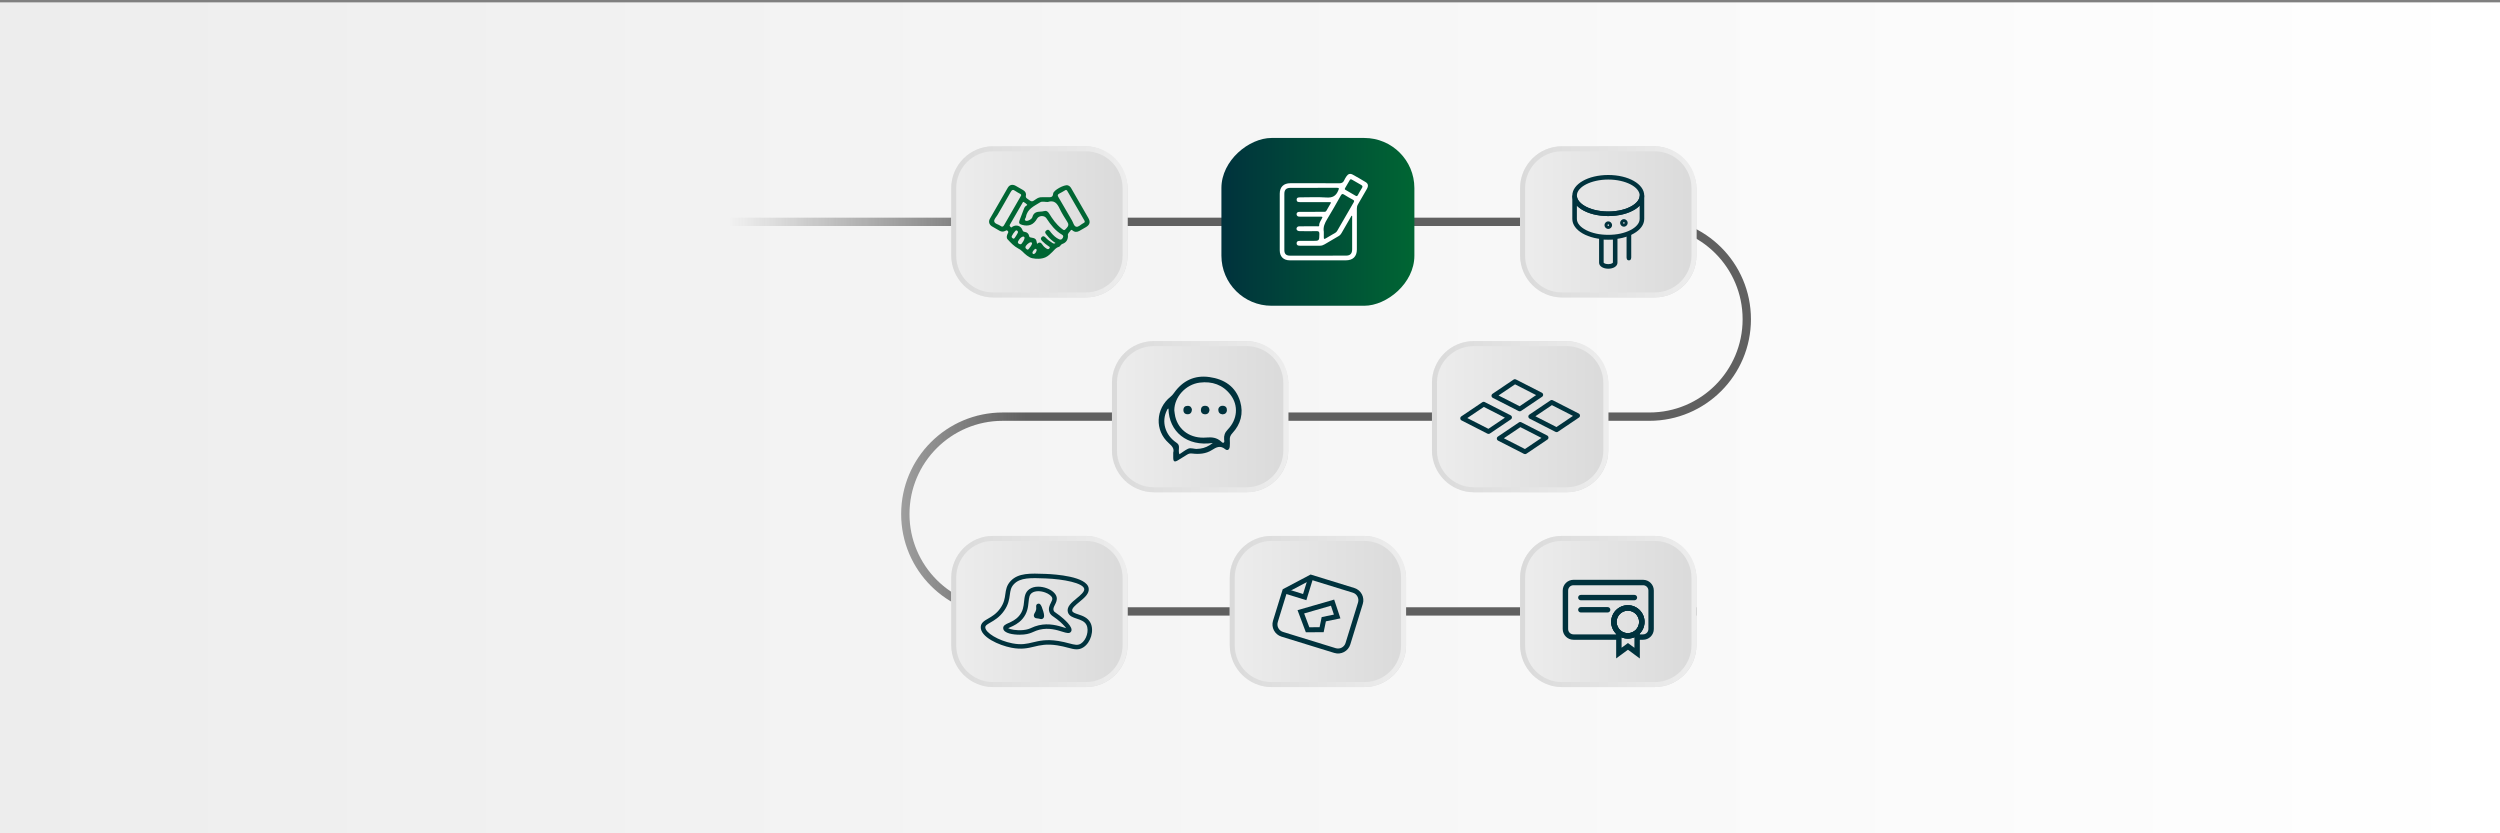<?xml version="1.0" encoding="UTF-8"?>
<svg id="Camada_1" data-name="Camada 1" xmlns="http://www.w3.org/2000/svg" xmlns:xlink="http://www.w3.org/1999/xlink" viewBox="0 0 1500 500">
  <rect x="0" y="0" width="1500" height="500" fill="#808080" stroke="none"/>
  <defs>
    <style>
      .cls-1 {
        fill: #fff;
      }

      .cls-2 {
        fill: url(#Gradiente_sem_nome_15-2);
      }

      .cls-3 {
        fill: url(#Gradiente_sem_nome_17-8);
      }

      .cls-4 {
        fill: url(#Gradiente_sem_nome_15-6);
      }

      .cls-5 {
        fill: url(#Gradiente_sem_nome_17-3);
      }

      .cls-6 {
        fill: none;
        stroke: url(#Gradiente_sem_nome_42);
        stroke-miterlimit: 10;
        stroke-width: 5px;
      }

      .cls-7 {
        fill: #00323d;
      }

      .cls-8 {
        fill: url(#Gradiente_sem_nome_17-7);
      }

      .cls-9 {
        fill: url(#Gradiente_sem_nome_17-2);
      }

      .cls-10 {
        fill: url(#Gradiente_sem_nome_17-6);
      }

      .cls-11 {
        fill: url(#Gradiente_sem_nome_17-5);
      }

      .cls-12 {
        fill: url(#Gradiente_sem_nome_15);
      }

      .cls-13 {
        fill: url(#Gradiente_sem_nome_7);
      }

      .cls-14 {
        fill: url(#Gradiente_sem_nome_15-5);
      }

      .cls-15 {
        fill: url(#Gradiente_sem_nome_17);
      }

      .cls-16 {
        fill: url(#Gradiente_sem_nome_15-8);
      }

      .cls-17 {
        fill: url(#Gradiente_sem_nome_15-7);
      }

      .cls-18 {
        fill: url(#Gradiente_sem_nome_34);
      }

      .cls-19 {
        fill: url(#Gradiente_sem_nome_15-4);
      }

      .cls-20 {
        fill: url(#Gradiente_sem_nome_17-4);
      }

      .cls-21 {
        fill: url(#Gradiente_sem_nome_15-3);
      }

      .cls-22 {
        fill: #063;
      }
    </style>
    <linearGradient id="Gradiente_sem_nome_34" data-name="Gradiente sem nome 34" x1="0" y1="251.42" x2="1500" y2="251.42" gradientUnits="userSpaceOnUse">
      <stop offset="0" stop-color="#ededed"/>
      <stop offset="1" stop-color="#fff"/>
    </linearGradient>
    <linearGradient id="Gradiente_sem_nome_42" data-name="Gradiente sem nome 42" x1="437.41" y1="250" x2="1050.58" y2="250" gradientUnits="userSpaceOnUse">
      <stop offset="0" stop-color="#606060" stop-opacity="0"/>
      <stop offset=".29" stop-color="#606060"/>
    </linearGradient>
    <linearGradient id="Gradiente_sem_nome_15" data-name="Gradiente sem nome 15" x1="912.08" y1="133.11" x2="1017.85" y2="133.11" gradientUnits="userSpaceOnUse">
      <stop offset="0" stop-color="#ededed"/>
      <stop offset="1" stop-color="#dadada"/>
    </linearGradient>
    <linearGradient id="Gradiente_sem_nome_17" data-name="Gradiente sem nome 17" x1="912.08" y1="133.11" x2="1017.85" y2="133.11" gradientUnits="userSpaceOnUse">
      <stop offset="0" stop-color="#dadada"/>
      <stop offset="1" stop-color="#ededed"/>
    </linearGradient>
    <linearGradient id="Gradiente_sem_nome_15-2" data-name="Gradiente sem nome 15" x1="859.19" y1="250" x2="964.97" y2="250" xlink:href="#Gradiente_sem_nome_15"/>
    <linearGradient id="Gradiente_sem_nome_17-2" data-name="Gradiente sem nome 17" x1="859.19" y1="250" x2="964.97" y2="250" xlink:href="#Gradiente_sem_nome_17"/>
    <linearGradient id="Gradiente_sem_nome_15-3" data-name="Gradiente sem nome 15" x1="667.19" y1="250" x2="772.97" y2="250" xlink:href="#Gradiente_sem_nome_15"/>
    <linearGradient id="Gradiente_sem_nome_17-3" data-name="Gradiente sem nome 17" x1="667.19" y1="250" x2="772.97" y2="250" xlink:href="#Gradiente_sem_nome_17"/>
    <linearGradient id="Gradiente_sem_nome_15-4" data-name="Gradiente sem nome 15" x1="737.85" x2="843.63" xlink:href="#Gradiente_sem_nome_15"/>
    <linearGradient id="Gradiente_sem_nome_17-4" data-name="Gradiente sem nome 17" x1="737.85" x2="843.63" xlink:href="#Gradiente_sem_nome_17"/>
    <linearGradient id="Gradiente_sem_nome_15-5" data-name="Gradiente sem nome 15" x1="570.74" x2="676.52" xlink:href="#Gradiente_sem_nome_15"/>
    <linearGradient id="Gradiente_sem_nome_17-5" data-name="Gradiente sem nome 17" x1="570.74" x2="676.52" xlink:href="#Gradiente_sem_nome_17"/>
    <linearGradient id="Gradiente_sem_nome_15-6" data-name="Gradiente sem nome 15" x1="570.74" y1="366.89" x2="676.52" y2="366.89" xlink:href="#Gradiente_sem_nome_15"/>
    <linearGradient id="Gradiente_sem_nome_17-6" data-name="Gradiente sem nome 17" x1="570.74" y1="366.89" x2="676.52" y2="366.89" xlink:href="#Gradiente_sem_nome_17"/>
    <linearGradient id="Gradiente_sem_nome_15-7" data-name="Gradiente sem nome 15" y1="366.89" y2="366.89" xlink:href="#Gradiente_sem_nome_15"/>
    <linearGradient id="Gradiente_sem_nome_17-7" data-name="Gradiente sem nome 17" y1="366.89" y2="366.89" xlink:href="#Gradiente_sem_nome_17"/>
    <linearGradient id="Gradiente_sem_nome_15-8" data-name="Gradiente sem nome 15" x1="737.85" y1="366.89" x2="843.63" y2="366.89" xlink:href="#Gradiente_sem_nome_15"/>
    <linearGradient id="Gradiente_sem_nome_17-8" data-name="Gradiente sem nome 17" x1="737.85" y1="366.89" x2="843.63" y2="366.89" xlink:href="#Gradiente_sem_nome_17"/>
    <linearGradient id="Gradiente_sem_nome_7" data-name="Gradiente sem nome 7" x1="732.85" y1="133.11" x2="848.63" y2="133.11" gradientTransform="translate(657.63 923.85) rotate(-90)" gradientUnits="userSpaceOnUse">
      <stop offset="0" stop-color="#00323d"/>
      <stop offset="1" stop-color="#063"/>
    </linearGradient>
  </defs>
  <rect class="cls-18" y="1.42" width="1500" height="500"/>
  <g>
    <path class="cls-6" d="m437.41,133.11h552.22c32.28,0,58.44,26.17,58.44,58.44h0c0,32.28-26.17,58.44-58.44,58.44h-388c-32.28,0-58.44,26.17-58.44,58.44h0c0,32.28,26.17,58.44,58.44,58.44h416.22"/>
    <g>
      <rect class="cls-12" x="912.08" y="87.78" width="105.78" height="90.67" rx="25.06" ry="25.06"/>
      <path class="cls-15" d="m992.8,90.78c12.16,0,22.06,9.89,22.06,22.06v40.56c0,12.16-9.89,22.06-22.06,22.06h-55.67c-12.16,0-22.06-9.89-22.06-22.06v-40.56c0-12.16,9.89-22.06,22.06-22.06h55.67m0-3h-55.67c-13.78,0-25.06,11.28-25.06,25.06v40.56c0,13.78,11.27,25.06,25.06,25.06h55.67c13.78,0,25.06-11.27,25.06-25.06v-40.56c0-13.78-11.28-25.06-25.06-25.06h0Z"/>
    </g>
    <g>
      <rect class="cls-2" x="859.19" y="204.67" width="105.78" height="90.67" rx="25.06" ry="25.06"/>
      <path class="cls-9" d="m939.91,207.67c12.16,0,22.06,9.89,22.06,22.06v40.56c0,12.16-9.89,22.06-22.06,22.06h-55.67c-12.16,0-22.06-9.89-22.06-22.06v-40.56c0-12.16,9.89-22.06,22.06-22.06h55.67m0-3h-55.67c-13.78,0-25.06,11.27-25.06,25.06v40.56c0,13.78,11.28,25.06,25.06,25.06h55.67c13.78,0,25.06-11.28,25.06-25.06v-40.56c0-13.78-11.27-25.06-25.06-25.06h0Z"/>
    </g>
    <g>
      <rect class="cls-21" x="667.19" y="204.67" width="105.78" height="90.67" rx="25.06" ry="25.06"/>
      <path class="cls-5" d="m747.91,207.67c12.16,0,22.06,9.89,22.06,22.06v40.56c0,12.16-9.89,22.06-22.06,22.06h-55.67c-12.16,0-22.06-9.89-22.06-22.06v-40.56c0-12.16,9.89-22.06,22.06-22.06h55.67m0-3h-55.67c-13.78,0-25.06,11.27-25.06,25.06v40.56c0,13.78,11.28,25.06,25.06,25.06h55.67c13.78,0,25.06-11.28,25.06-25.06v-40.56c0-13.78-11.27-25.06-25.06-25.06h0Z"/>
    </g>
    <g>
      <rect class="cls-19" x="737.85" y="87.78" width="105.78" height="90.67" rx="25.06" ry="25.06"/>
      <path class="cls-20" d="m818.58,90.78c12.16,0,22.06,9.89,22.06,22.06v40.56c0,12.16-9.89,22.06-22.06,22.06h-55.67c-12.16,0-22.06-9.89-22.06-22.06v-40.56c0-12.16,9.89-22.06,22.06-22.06h55.67m0-3h-55.67c-13.78,0-25.06,11.28-25.06,25.06v40.56c0,13.78,11.27,25.06,25.06,25.06h55.67c13.78,0,25.06-11.27,25.06-25.06v-40.56c0-13.78-11.28-25.06-25.06-25.06h0Z"/>
    </g>
    <g>
      <rect class="cls-14" x="570.74" y="87.78" width="105.78" height="90.67" rx="25.06" ry="25.06"/>
      <path class="cls-11" d="m651.47,90.78c12.16,0,22.06,9.89,22.06,22.06v40.56c0,12.16-9.89,22.06-22.06,22.06h-55.67c-12.16,0-22.06-9.89-22.06-22.06v-40.56c0-12.16,9.89-22.06,22.06-22.06h55.67m0-3h-55.67c-13.78,0-25.06,11.28-25.06,25.06v40.56c0,13.78,11.27,25.06,25.06,25.06h55.67c13.78,0,25.06-11.27,25.06-25.06v-40.56c0-13.78-11.28-25.06-25.06-25.06h0Z"/>
    </g>
    <g>
      <rect class="cls-4" x="570.74" y="321.56" width="105.78" height="90.67" rx="25.06" ry="25.06"/>
      <path class="cls-10" d="m651.47,324.56c12.16,0,22.06,9.89,22.06,22.06v40.56c0,12.16-9.89,22.06-22.06,22.06h-55.67c-12.16,0-22.06-9.89-22.06-22.06v-40.56c0-12.16,9.89-22.06,22.06-22.06h55.67m0-3h-55.67c-13.78,0-25.06,11.28-25.06,25.06v40.56c0,13.78,11.27,25.06,25.06,25.06h55.67c13.78,0,25.06-11.27,25.06-25.06v-40.56c0-13.78-11.28-25.06-25.06-25.06h0Z"/>
    </g>
    <g>
      <rect class="cls-17" x="912.08" y="321.56" width="105.78" height="90.67" rx="25.06" ry="25.06"/>
      <path class="cls-8" d="m992.8,324.56c12.16,0,22.06,9.89,22.06,22.06v40.56c0,12.16-9.89,22.06-22.06,22.06h-55.67c-12.16,0-22.06-9.89-22.06-22.06v-40.56c0-12.16,9.89-22.06,22.06-22.06h55.67m0-3h-55.67c-13.78,0-25.06,11.28-25.06,25.06v40.56c0,13.78,11.27,25.06,25.06,25.06h55.67c13.78,0,25.06-11.27,25.06-25.06v-40.56c0-13.78-11.28-25.06-25.06-25.06h0Z"/>
    </g>
    <g>
      <rect class="cls-16" x="737.85" y="321.56" width="105.78" height="90.67" rx="25.06" ry="25.06"/>
      <path class="cls-3" d="m818.58,324.56c12.16,0,22.06,9.89,22.06,22.06v40.56c0,12.16-9.89,22.06-22.06,22.06h-55.67c-12.16,0-22.06-9.89-22.06-22.06v-40.56c0-12.16,9.89-22.06,22.06-22.06h55.67m0-3h-55.67c-13.78,0-25.06,11.28-25.06,25.06v40.56c0,13.78,11.27,25.06,25.06,25.06h55.67c13.78,0,25.06-11.27,25.06-25.06v-40.56c0-13.78-11.28-25.06-25.06-25.06h0Z"/>
    </g>
    <rect class="cls-13" x="740.41" y="75.22" width="100.67" height="115.78" rx="30.06" ry="30.06" transform="translate(923.85 -657.63) rotate(90)"/>
    <path class="cls-1" d="m790.83,156.2c-5.65,0-11.29.01-16.94,0-3.79-.01-6.04-2.22-6.04-5.97-.02-11.35-.02-22.7,0-34.05,0-3.99,2.34-6.25,6.36-6.25,9.77,0,19.54-.04,29.3.04,1.53.01,2.41-.44,3-1.8.36-.82.85-1.59,1.35-2.35.97-1.49,2.22-1.89,3.78-1.04,2.62,1.43,5.21,2.94,7.76,4.49,1.54.93,1.75,2.29.72,4.11-1.75,3.09-3.53,6.17-5.34,9.23-.48.81-.67,1.62-.67,2.55.03,8.19.02,16.37.01,24.56,0,4.14-2.36,6.47-6.52,6.47-5.59,0-11.18,0-16.77,0Zm7.85-34.65c-.75-.42-1.37-.25-1.97-.26-5.54-.02-11.07-.02-16.61-.02-1.02,0-2.06-.04-2.1-1.36-.05-1.45,1.05-1.5,2.13-1.5,5.25,0,10.53-.28,15.75.09,3.65.26,5.76-.95,7.09-4.24.51-1.26.63-1.58-.9-1.57-9.26.05-18.53.02-27.79.03-2.51,0-3.67,1.1-3.67,3.58-.02,11.24-.02,22.48,0,33.72,0,2.35,1.07,3.38,3.46,3.38,11.18.01,22.37,0,33.55-.02,2.53,0,3.67-1.22,3.67-3.78,0-6.33,0-12.65,0-18.98,0-.39.25-.88-.34-1.23-2.01,3.49-4.02,6.95-6.01,10.43-.43.75-.93,1.37-1.71,1.81-2.84,1.63-5.65,3.31-8.47,4.98-.84.5-1.72.82-2.72.82-4.07-.01-8.13,0-12.2,0-1.01,0-1.86-.23-1.88-1.43-.01-1.2.81-1.46,1.84-1.46,2.54.01,5.08,0,7.63,0,4.18,0,4.13,0,4.2-4.13.02-1.34-.37-1.76-1.71-1.73-3.39.08-6.78.05-10.17,0-1.49-.02-2.26-1.1-1.62-2.16.4-.67,1.09-.73,1.79-.73,3.39,0,6.78.01,10.17-.02.51,0,1.45.27,1.42-.45-.08-2.02,1.43-3.36,2-5.09-.66-.36-1.29-.2-1.89-.21-3.95-.02-7.91-.02-11.86-.03-.72,0-1.38-.14-1.68-.88-.22-.55-.18-1.11.27-1.57.5-.5,1.15-.4,1.76-.4,4.63-.02,9.26-.03,13.9-.05.66,0,1.38.15,1.81-.61.94-1.65,1.89-3.29,2.86-4.96Zm-4.39,17.53c0,1.13.02,2.26,0,3.39-.02.93.31,1.09,1.09.61,1.45-.88,2.94-1.68,4.38-2.57.89-.55,1.93-.9,2.52-1.92,3.28-5.74,6.58-11.46,9.92-17.16.45-.77.36-1.15-.43-1.57-1.79-.97-3.57-1.95-5.27-3.06-1.03-.67-1.47-.45-2.04.57-2.66,4.73-5.31,9.45-8.14,14.08-1.46,2.39-2.55,4.77-2.03,7.64Zm16.4-31.53c-.42-.01-.63.17-.78.42-.97,1.65-1.92,3.32-2.89,4.97-.4.68.11.88.55,1.14,1.9,1.1,3.81,2.19,5.7,3.32.66.4,1.06.38,1.46-.37.76-1.44,1.57-2.87,2.45-4.24.6-.93.28-1.4-.55-1.86-1.67-.93-3.32-1.92-4.98-2.87-.34-.2-.7-.36-.96-.49Z"/>
    <g>
      <path class="cls-7" d="m703.94,271.54c.73-2.28-.69-3.9-2.69-5.67-8.53-7.55-7.95-20.64,1.07-27.82.81-.65,1.44-1.38,2.04-2.22,5.2-7.37,12.31-10.86,21.27-9.6,8.91,1.25,15.81,5.67,18.48,14.73,2.07,7.02.35,13.49-4.64,18.89-1.18,1.27-1.71,2.46-1.58,4.12.09,1.28.06,2.59-.03,3.87-.13,1.86-1.34,2.81-2.65,1.73-3.06-2.54-5.35-1.28-8.14.5-3.55,2.26-7.71,2.55-11.84,2.04-1.19-.15-2.08.1-3.03.71-1.83,1.18-3.68,2.32-5.55,3.43-1.93,1.15-2.68.71-2.71-1.55-.01-.88,0-1.77,0-3.15Zm.64-25.36c.19,1.28.27,2.57.58,3.82,2.01,8.29,9.38,13.35,18.73,12.51,3.31-.3,6.13.05,8.65,2.27.46.41,1.06,1.19,1.7.78.58-.37.28-1.27.23-1.92-.17-2.32.4-4.09,2.18-5.92,5.9-6.1,6.54-14.45,1.68-20.83-4.61-6.05-11.08-8.24-18.44-7.33-8.52,1.06-15.28,8.67-15.3,16.62Zm-3.5-1.03c-.67.16-.74.62-.91.96-3.45,6.81-1.15,14.89,5.65,19.47,1.16.79,1.63,1.58,1.56,2.95-.06,1.29-.27,2.64.24,4.04,1.79-1.17,3.35-2.42,5.11-3.28,1.91-.94,3.98.37,5.99,0,.47-.08.95-.05,1.42-.12,2.67-.37,5.02-1.43,7.57-3.4-15.55,2.33-26.41-6.83-26.62-20.63Z"/>
      <path class="cls-7" d="m733.53,248.62c-1.59-.17-2.48-1.06-2.55-2.62-.07-1.52,1.18-2.64,2.75-2.54,1.65.1,2.48,1.1,2.42,2.65-.07,1.55-1.03,2.42-2.62,2.52Z"/>
      <path class="cls-7" d="m725.71,246.06c-.23,1.56-1.06,2.55-2.68,2.51-1.61-.03-2.53-1.02-2.49-2.61.04-1.58.94-2.52,2.6-2.48,1.65.04,2.41,1.02,2.57,2.58Z"/>
      <path class="cls-7" d="m715.17,245.84c-.16,1.78-1.03,2.72-2.62,2.71-1.59-.02-2.52-.94-2.5-2.56.02-1.61.92-2.48,2.56-2.49,1.68,0,2.37,1.01,2.57,2.35Z"/>
    </g>
    <path class="cls-22" d="m640.79,141.44c0,2.42-1.07,4.14-3.37,4.91-1.04.35-1.25,1.53-2.14,1.78-1.78.51-2.7,1.88-3.91,3.08-1.18,1.17-2.52,2.47-4.03,3.16-2.5,1.14-5.54,1.07-7.96.57-2.09-.43-4.3-2.36-6.01-4.13-.8-.82-1.57-1.26-2.55-1.78-2.46-1.3-4.4-3.41-6.28-5.46-.84-.92-.46-2.27.06-3.38.25-.55.68-.96.05-1.62-.63-.67-.99-.29-1.57,0-1.13.59-2.29.5-3.4-.14-1.51-.87-3.05-1.71-4.54-2.63-1.64-1.01-2.19-2.83-1.21-4.55,3.53-6.23,7.11-12.44,10.73-18.61,1.06-1.81,2.8-2.2,4.68-1.19,1.54.83,3.05,1.72,4.55,2.61,1.24.73,1.94,1.88,1.64,3.26-.24,1.11.29,1.5,1,2.02,2.56,1.87,2.58,1.92,5.07.14,1.11-.79,2.23-1.22,3.6-1.15,1.24.06,2.48-.05,3.72-.02,1.54.03,2.77.13,2.96-2.13.17-2.06,6.69-5.52,8.72-4.99,1,.26,1.64.92,2.14,1.79,3.43,5.96,6.88,11.92,10.3,17.89,1.33,2.32.84,4.04-1.46,5.39-1.31.77-2.64,1.51-3.96,2.28-1.42.82-2.84.81-4.08-.26-.6-.52-.9-.48-1.27.14-.58.97-1.82,1.62-1.51,3.04Zm-18.55,4.92c1.34-1.35,2.35-.94,3.25.5.64,1.02,1.55,1.77,2.59,2.39.65.39,1.16.33,1.61-.28.56-.77-.15-.97-.58-1.26-1.32-.88-2.55-1.86-3.67-2.98-.73-.73-1.36-1.51-.45-2.46.9-.94,1.71-.43,2.45.35,1.17,1.24,2.54,2.23,3.98,3.13.56.35,1.13.67,1.86.05-1.95-1.26-3.61-2.7-4.94-4.46-.66-.88-2-1.86-.62-3.01,1.49-1.24,2.15.34,2.9,1.24,1.39,1.66,2.9,3.16,4.92,4.04,1.07.46,1.72-.08,2.18-.98.39-.76.31-1.33-.52-1.82-4.05-2.39-6.83-6-9.35-9.85-1.23-1.87-4.51-1.72-5.62.25-2.03,3.62-4.98,4.84-8.97,3.71-1.78-.5-2.13-1.12-1.49-2.84.89-2.38,1.83-4.74,2.73-7.11.23-.6.55-1.09,1.1-1.45.29-.19.96-.41.62-.79-.54-.62-1.29-1.09-2.01-1.52-.39-.23-.56.26-.71.53-2.52,4.34-5.01,8.7-7.55,13.03-.41.7.03,1.01.39,1.43.47.56.74.09,1.1-.15,2.29-1.45,5.01-.62,5.99,1.87.27.68.49,1.12,1.34,1.21,1.41.16,2.4.98,2.7,2.42.12.57.3.83.95.93,2.97.46,3.39.91,3.84,3.87Zm6.41-25.17c-1.5.09-3.31-.61-4.6.22-3.47,2.23-7.7,3.85-8.47,8.74-.12.73-1.12,1.54-.41,2.11.78.62,1.84.1,2.7-.36.72-.38,1.39-.97,1.58-1.71.67-2.55,2.5-3.19,4.81-3.23.67-.01,1.37-.09,2.01-.27,1.49-.44,2.4.09,3.2,1.4,2,3.28,4.22,6.42,7.26,8.87,1.91,1.54,1.82,1.46,3.45-.38,1.04-1.17,1.08-2.07.25-3.37-1.69-2.67-3.4-5.36-4.74-8.21-1.46-3.1-3.25-5.08-7.04-3.8Zm-15.95-3.99c.02-.57-.34-.75-.68-.95-.98-.56-2.01-1.05-2.91-1.72-1.23-.91-1.92-.75-2.69.65-2.56,4.63-5.29,9.17-7.9,13.77-.75,1.31-2.27,2.66-1.96,3.96.34,1.43,2.49,1.67,3.74,2.6.97.73,1.56.65,2.21-.52,3.18-5.64,6.45-11.23,9.69-16.84.2-.34.37-.69.51-.97Zm26.75-3.25c-1.23.7-2.51,1.53-3.87,2.2-1.08.54-1.14,1.08-.55,2.09,2.76,4.65,5.42,9.36,8.16,14.03.79,1.34,1.17,3.47,2.56,3.77,1.35.29,2.71-1.34,4.1-2.06.1-.05.19-.12.3-.16.79-.36.89-.84.44-1.61-3.38-5.79-6.72-11.61-10.07-17.41-.22-.38-.38-.84-1.07-.83Zm-25.62,27.95c-1.42.43-2.22,1.55-2.91,2.8-.37.68-.19,1.22.42,1.57.55.32,1.21.48,1.68-.11.73-.92,1.38-1.92,1.66-3.09.16-.66-.06-1.1-.85-1.17Zm-3.03-2.54c0-.42-.15-.76-.52-.99-.4-.24-.76-.15-1.06.17-.83.92-1.58,1.9-2.11,3.02-.22.46-.11.89.26,1.22.29.26.62.51,1.05.37.35-.11,2.38-3.39,2.38-3.8Zm7.63,6.01c-1.11.05-3.14,1.98-3.17,2.92-.02.62.38,1.02.87,1.34.61.41.93-.05,1.24-.44.66-.83,1.35-1.65,1.74-2.66.31-.81-.02-1.16-.67-1.16Zm2.66,3.9c-.65.65-1.44,1.3-1.64,2.3-.08.4.4.98.83.86,1.08-.3,1.44-1.32,1.73-2.28.17-.55-.35-.73-.92-.88Z"/>
    <g>
      <path class="cls-7" d="m964.96,129.64c-6.27,0-12.19-1.51-16.25-4.15-3.43-2.22-5.32-5.13-5.32-8.17,0-6.91,9.48-12.32,21.57-12.32s21.58,5.41,21.58,12.32c0,3.05-1.89,5.95-5.32,8.17-4.07,2.64-10,4.15-16.26,4.15Zm0-21.91c-10.21,0-18.83,4.39-18.83,9.59,0,2.09,1.45,4.17,4.07,5.87,3.63,2.36,9.02,3.71,14.76,3.71s11.13-1.35,14.77-3.71c2.62-1.7,4.07-3.79,4.07-5.87,0-5.2-8.63-9.59-18.84-9.59Z"/>
      <path class="cls-7" d="m964.96,161.23c-1.51,0-2.9-.37-3.92-1.02-1.02-.66-1.59-1.58-1.59-2.59v-16.67h11.03v16.67c0,1.01-.56,1.93-1.59,2.59-1.02.66-2.42,1.02-3.93,1.02Zm-2.77-17.55v13.93s.09.13.34.29c.57.37,1.48.59,2.43.59s1.87-.22,2.44-.59c.24-.16.33-.29.35-.32v-13.9h-5.55Z"/>
      <path class="cls-7" d="m977.33,156.21c-1.36,0-1.39-1.39-1.39-1.98,0-.31,0-.71,0-1.14v-13.3h2.8v13.3c0,.43,0,.83,0,1.14-.01.59-.03,1.98-1.39,1.98h0Z"/>
      <path class="cls-7" d="m964.96,143.68c-12.09,0-21.57-5.41-21.57-12.32v-14.04h2.74c0,2.09,1.45,4.17,4.07,5.87,3.63,2.36,9.02,3.71,14.76,3.71s11.13-1.35,14.77-3.71c2.62-1.7,4.07-3.79,4.07-5.87h2.74v14.04c0,6.91-9.48,12.32-21.58,12.32Zm-18.83-20.28v7.95c0,5.2,8.62,9.59,18.83,9.59s18.84-4.39,18.84-9.59v-7.95c-.72.74-1.59,1.44-2.58,2.09-4.07,2.64-10,4.15-16.26,4.15s-12.19-1.51-16.25-4.15c-.99-.64-1.85-1.34-2.58-2.09Z"/>
      <path class="cls-7" d="m964.97,137.35c-1.25,0-2.26-1.01-2.26-2.26s1.01-2.26,2.26-2.26,2.26,1.01,2.26,2.26-1.01,2.26-2.26,2.26Zm0-2.74c-.26,0-.48.21-.48.48s.21.48.48.48.48-.21.48-.48-.21-.48-.48-.48Z"/>
      <path class="cls-7" d="m974.34,136.01c-1.25,0-2.26-1.01-2.26-2.26s1.01-2.26,2.26-2.26,2.26,1.01,2.26,2.26-1.01,2.26-2.26,2.26Zm0-2.74c-.26,0-.48.21-.48.48s.21.48.48.48.48-.21.48-.48-.21-.48-.48-.48Z"/>
    </g>
    <g>
      <path class="cls-7" d="m893.13,260.35c-.22,0-.44-.05-.65-.15l-15.54-7.94c-.45-.23-.74-.68-.77-1.18-.03-.5.2-.98.63-1.26l12.6-8.49c.43-.29.98-.32,1.44-.09l15.54,7.94c.45.23.74.68.77,1.18.03.5-.2.98-.63,1.26l-12.6,8.49c-.24.16-.52.24-.8.24h0Zm-12.74-9.52l12.65,6.46,9.91-6.68-12.65-6.46-9.91,6.68Z"/>
      <path class="cls-7" d="m915.06,272.48c-.22,0-.44-.05-.65-.15l-15.54-7.94c-.45-.23-.74-.68-.77-1.18-.03-.5.2-.98.63-1.26l12.6-8.5c.43-.29.98-.32,1.44-.09l15.54,7.94c.45.23.74.68.77,1.18.03.5-.2.98-.63,1.26l-12.6,8.49c-.24.16-.52.24-.8.24h0Zm-12.74-9.52l12.65,6.46,9.9-6.68-12.65-6.46-9.9,6.68Z"/>
      <path class="cls-7" d="m933.97,259.28c-.22,0-.44-.05-.65-.15l-15.54-7.94c-.45-.23-.74-.68-.77-1.18-.03-.5.2-.98.63-1.26l12.6-8.5c.43-.29.98-.32,1.44-.09l15.54,7.94c.45.23.74.68.77,1.18.03.5-.2.98-.63,1.26l-12.6,8.5c-.24.16-.52.24-.8.24h0Zm-12.74-9.52l12.65,6.46,9.91-6.68-12.65-6.46-9.91,6.68Z"/>
      <path class="cls-7" d="m911.86,246.8c-.22,0-.44-.05-.65-.15l-15.54-7.94c-.45-.23-.74-.68-.77-1.18-.03-.5.2-.98.63-1.26l12.6-8.5c.43-.29.98-.32,1.44-.09l15.54,7.94c.45.23.74.68.77,1.18.03.5-.2.98-.63,1.26l-12.6,8.49c-.24.16-.52.24-.8.24h0Zm-12.74-9.52l12.65,6.46,9.91-6.68-12.65-6.46-9.91,6.68Z"/>
    </g>
    <g>
      <path class="cls-7" d="m646.03,389.6c-1.61,0-3.31-.45-5.32-.99-1.79-.48-3.82-1.01-6.36-1.4h0c-6.47-1-10.27-.08-13.95.8-3.68.89-7.49,1.8-13.53.63-7.56-1.47-18.64-6.44-18.42-12.44.1-2.55,2.19-3.76,4.41-5.03,2.22-1.28,5-2.86,7.38-6.28,2.25-3.23,2.61-5.86,2.96-8.41.36-2.59.73-5.26,3.18-7.87,4.62-4.9,11.85-4.62,21-4.27,5.78.22,24.72,1.49,25.83,8.6.5,3.2-2.57,5.73-5.53,8.17-2.22,1.83-4.75,3.91-4.36,5.41.24.93,1.53,1.42,3.62,2.11,2.55.84,5.72,1.89,7.34,5.07,2.34,4.61.19,11.92-4.34,14.75-1.32.83-2.59,1.14-3.92,1.14h0Zm-11.26-5.06c2.68.41,4.88,1,6.64,1.46,3.59.95,5.26,1.33,7.11.17,3.35-2.09,5.07-7.86,3.36-11.23-1.11-2.19-3.48-2.97-5.78-3.73-2.34-.77-4.77-1.58-5.4-4.01-.81-3.17,2.27-5.72,5.26-8.17,2.27-1.87,4.84-3.99,4.58-5.67-.55-3.55-12.39-5.9-23.25-6.31-8.8-.34-15.15-.58-18.93,3.43-1.86,1.97-2.13,3.91-2.46,6.38-.37,2.73-.8,5.83-3.43,9.59-2.73,3.91-5.92,5.74-8.25,7.08-2.19,1.26-3.02,1.82-3.05,2.78-.12,3.27,7.91,8.08,16.23,9.69,5.46,1.06,8.67.29,12.39-.61,3.75-.9,8-1.92,14.99-.84h-.01Z"/>
      <path class="cls-7" d="m611.85,380.83c-3.99,0-9.51-.8-9.91-3.68-.25-1.8,1.45-2.55,3.24-3.36,1.79-.8,4.23-1.89,6.22-4.21,2.45-2.85,2.76-5.79,3.04-8.63.28-2.78.57-5.66,3.23-7.48,3.02-2.08,7.33-1.65,10.36-.54,3.13,1.14,5.33,3.06,5.91,5.15.5,1.83-.29,3.4-.99,4.78-.74,1.47-1.17,2.42-.75,3.51.22.57.52.8,1.61,1.54.54.37,1.22.84,2.06,1.49,2.51,1.97,8.2,6.83,6.86,9.39-.86,1.63-2.79,1.02-5.25.25-3.24-1.02-8.15-2.56-13.69-1.25-1.54.36-2.55.81-3.62,1.28-1.52.67-3.09,1.36-5.94,1.64h0c-.67.06-1.49.11-2.39.11h.02Zm-6.94-3.9c1.17.71,4.95,1.51,9.07,1.1h0c2.43-.24,3.68-.78,5.12-1.42,1.08-.48,2.3-1.01,4.09-1.43,6.27-1.48,11.81.26,15.12,1.3.45.14.96.3,1.41.43-.96-1.31-3.07-3.45-5.51-5.36-.77-.6-1.4-1.04-1.92-1.39-1.2-.82-2.06-1.42-2.6-2.79-.88-2.27.08-4.17.85-5.71.55-1.08,1.02-2.02.79-2.85-.32-1.19-2.02-2.52-4.22-3.32-3.01-1.1-6.11-1.01-7.9.23-1.55,1.07-1.79,2.71-2.07,5.53-.3,2.95-.68,6.63-3.69,10.12-2.39,2.77-5.26,4.06-7.17,4.91-.47.21-1.02.45-1.38.65h0Z"/>
      <path class="cls-7" d="m624.77,371.48c-.3,0-.57-.08-.78-.14-.17-.05-.41-.11-.76-.18h0c-.5-.1-.82-.12-1.06-.14-.4-.03-1.08-.06-1.55-.73-.7-.98-.12-1.96.26-2.62.3-.51.64-1.09.79-1.88.13-.65.07-1.19.03-1.58-.12-1.08.23-1.74,1.02-1.96,1.17-.32,2.01.3,3.26,4.62.6,2.05.77,3.57-.29,4.3-.32.22-.64.29-.93.29h.01Zm-1.22-3.01s.04,0,.06.01c0-.03-.01-.05-.02-.09-.01.03-.03.05-.04.08Z"/>
    </g>
    <g>
      <g>
        <path class="cls-7" d="m817.67,362.37l-7.5,24.32c-1.25,4.05-5.55,6.32-9.59,5.07l-31.69-9.77c-4.05-1.25-6.32-5.55-5.07-9.59l5.81-18.84,16.74-8.85,26.23,8.09c4.05,1.25,6.32,5.55,5.07,9.59h0Zm-51.01,10.9c-.76,2.47.63,5.1,3.1,5.87l31.69,9.77c2.47.76,5.1-.63,5.87-3.1l7.5-24.32c.76-2.47-.63-5.1-3.1-5.87l-25.05-7.72-14.57,7.7-5.45,17.67h0Z"/>
        <polygon class="cls-7" points="787.94 346.73 783.81 360.13 770.42 356 771.3 353.15 781.84 356.4 785.09 345.86 787.94 346.73"/>
      </g>
      <path class="cls-7" d="m800.5,359.74l3.75,11.28-8.71,1.78-1.35,6.51-10.68.06-4.99-13.27,21.97-6.35Zm-.16,9.02l-1.77-5.34-16.09,4.65,3.11,8.28,6.16-.03,1.25-6.07,7.33-1.5Z"/>
    </g>
    <g>
      <path class="cls-7" d="m983.9,395.1l-7.14-5.26-7.06,5.21v-11.19h-25.63c-3.55,0-6.44-2.89-6.44-6.43v-23.11c0-3.55,2.89-6.44,6.44-6.44h41.79c3.55,0,6.43,2.89,6.43,6.44v23.11c0,3.55-2.89,6.43-6.43,6.43h-1.96v11.24Zm-7.14-9.29l3.89,2.87v-6.34c-1.21.52-2.54.81-3.94.81-1.3,0-2.58-.25-3.76-.73v6.21l3.82-2.81h0Zm6.59-5.19h2.51c1.75,0,3.18-1.43,3.18-3.18v-23.11c0-1.76-1.43-3.19-3.18-3.19h-41.79c-1.76,0-3.19,1.43-3.19,3.19v23.11c0,1.75,1.43,3.18,3.19,3.18h25.99c-2.14-1.9-3.35-4.61-3.35-7.47,0-5.51,4.48-10,10-10s10,4.48,10,10c0,2.97-1.3,5.64-3.36,7.47Zm-6.64-14.22c-3.72,0-6.75,3.03-6.75,6.75,0,2,.88,3.89,2.41,5.17,1.21,1.02,2.75,1.58,4.34,1.58,3.72,0,6.75-3.03,6.75-6.75s-3.03-6.75-6.75-6.75Z"/>
      <path class="cls-7" d="m976.71,383.14c-2.36,0-4.64-.83-6.43-2.35-2.27-1.9-3.57-4.69-3.57-7.66,0-5.51,4.48-10,10-10s10,4.48,10,10-4.48,10-10,10Zm0-16.75c-3.72,0-6.75,3.03-6.75,6.75,0,2,.88,3.89,2.41,5.17,1.21,1.02,2.75,1.58,4.34,1.58,3.72,0,6.75-3.03,6.75-6.75s-3.03-6.75-6.75-6.75Z"/>
      <path class="cls-7" d="m980.66,360.17h-32.16c-.9,0-1.62-.73-1.62-1.62s.73-1.62,1.62-1.62h32.16c.9,0,1.62.73,1.62,1.62s-.73,1.62-1.62,1.62Z"/>
      <path class="cls-7" d="m964.59,367.49h-16.08c-.9,0-1.62-.73-1.62-1.62s.73-1.62,1.62-1.62h16.08c.9,0,1.62.73,1.62,1.62s-.73,1.62-1.62,1.62Z"/>
      <path class="cls-7" d="m976.71,383.14c-2.36,0-4.64-.83-6.43-2.35-2.27-1.9-3.57-4.69-3.57-7.66,0-5.51,4.48-10,10-10s10,4.48,10,10-4.48,10-10,10Zm0-16.75c-3.72,0-6.75,3.03-6.75,6.75,0,2,.88,3.89,2.41,5.17,1.21,1.02,2.75,1.58,4.34,1.58,3.72,0,6.75-3.03,6.75-6.75s-3.03-6.75-6.75-6.75Z"/>
      <rect class="cls-7" x="980.65" y="379.41" width="3.25" height="2.83"/>
      <polygon class="cls-7" points="972.95 382.23 969.7 382.23 969.7 379.55 972.95 379.52 972.95 382.23"/>
    </g>
  </g>
</svg>